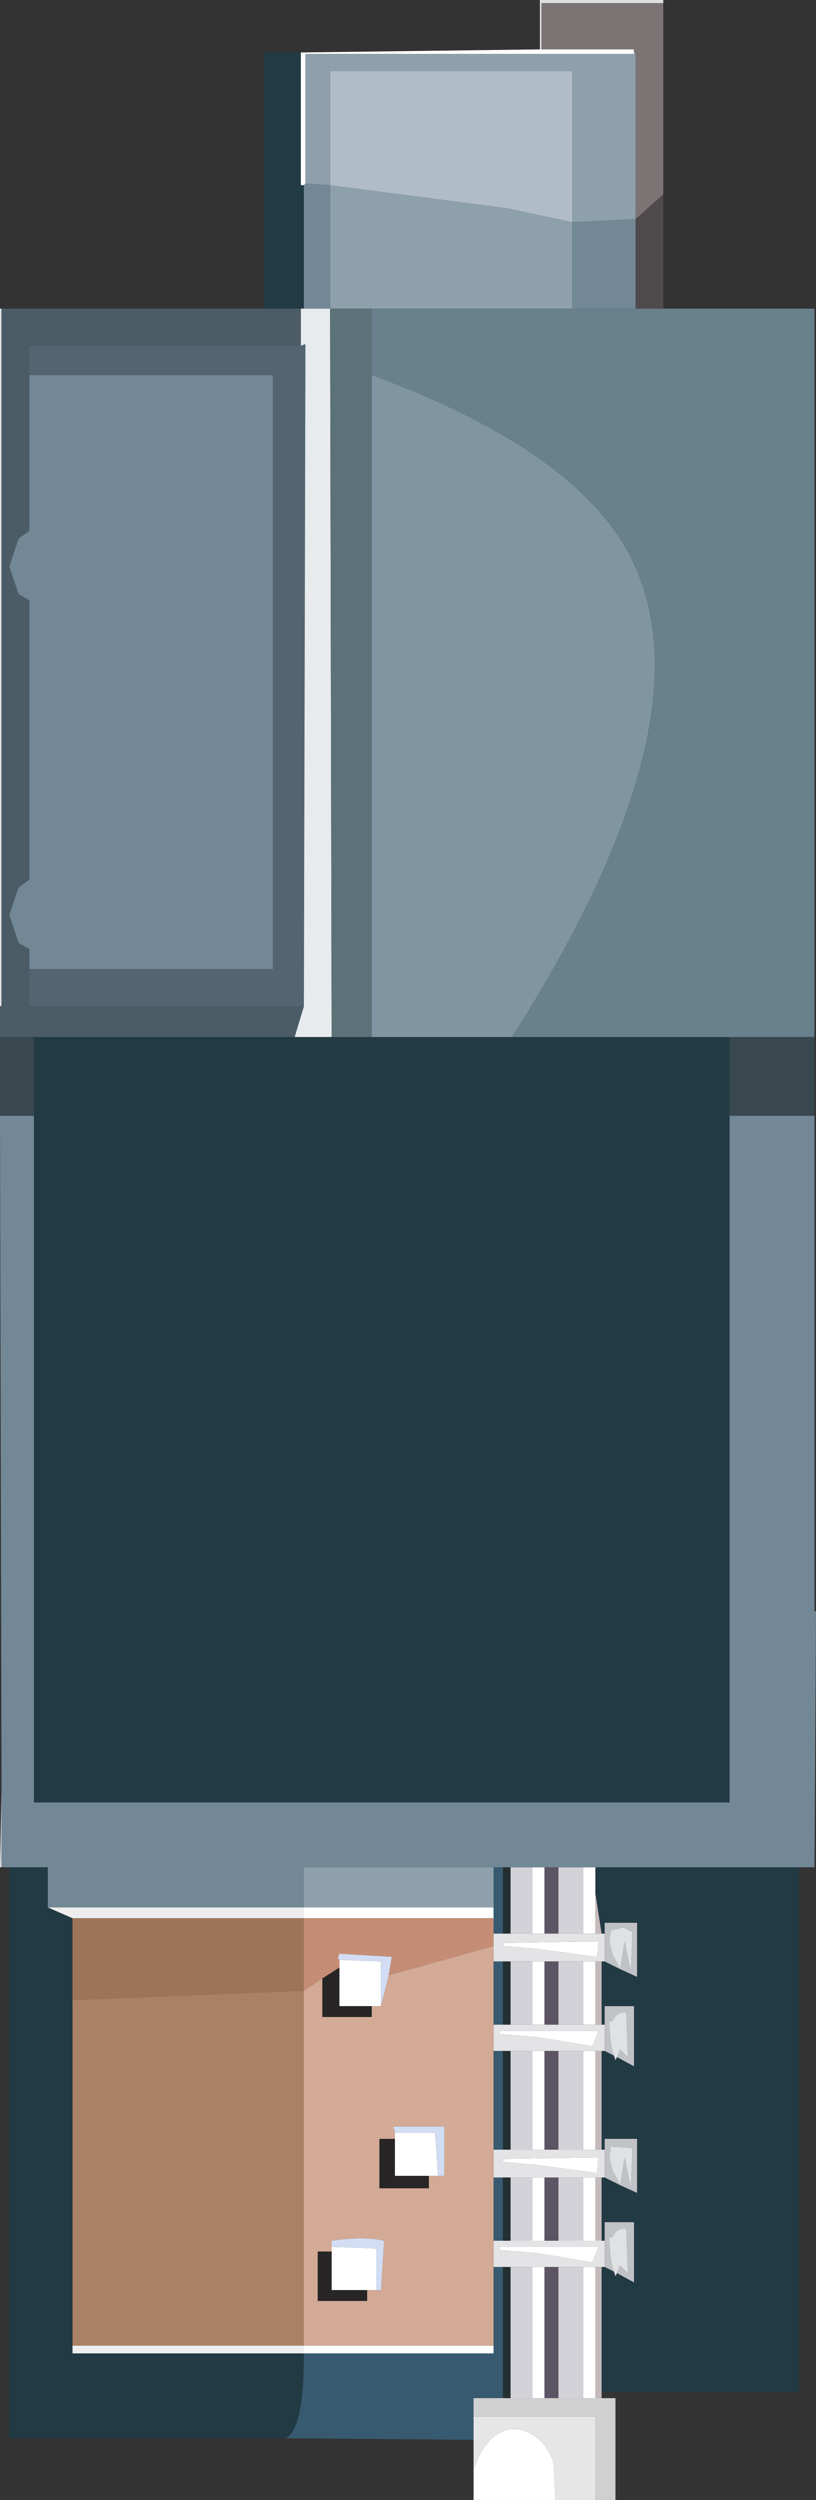 <?xml version="1.0" encoding="UTF-8" standalone="no"?>
<svg xmlns:ffdec="https://www.free-decompiler.com/flash" xmlns:xlink="http://www.w3.org/1999/xlink" ffdec:objectType="shape" height="81.0px" width="26.45px" xmlns="http://www.w3.org/2000/svg">
  <rect width="100%" height="100%" fill="#333333" stroke="none"/>
  <g transform="matrix(1.0, 0.0, 0.0, 1.0, 14.5, 40.5)">
    <path d="M3.0 -38.9 L3.05 -38.9 6.05 -38.9 6.05 -38.8 6.05 -38.75 -4.6 -38.75 -4.6 -34.55 -4.65 -34.5 -4.75 -34.5 -4.75 -38.8 3.0 -38.9 M3.5 40.5 L0.85 40.5 0.85 39.5 Q1.15 38.65 1.65 38.35 2.15 38.05 2.7 38.35 3.2 38.6 3.45 39.3 L3.5 40.5 M2.75 20.0 L3.15 20.0 3.15 22.15 2.75 22.15 2.75 20.0 M4.4 20.0 L4.8 20.0 4.8 20.85 4.8 22.15 4.4 22.15 4.4 20.0 M1.5 21.3 L1.5 21.65 -4.65 21.65 -4.65 21.3 1.5 21.3 M-3.5 23.25 L-3.5 23.0 -2.2 23.05 -2.15 23.05 -2.15 24.5 -2.45 24.5 -3.5 24.5 -3.5 23.25 M2.75 23.05 L3.15 23.05 3.15 25.1 2.75 25.1 2.75 23.05 M4.4 23.05 L4.8 23.05 4.8 25.1 4.4 25.1 4.4 23.05 M1.8 22.55 L1.8 22.45 4.9 22.4 4.85 22.95 4.8 22.9 2.95 22.65 1.8 22.55 M2.75 25.95 L3.15 25.95 3.15 29.15 2.75 29.15 2.75 25.95 M4.4 25.95 L4.8 25.95 4.8 29.15 4.4 29.15 4.4 25.95 M4.9 25.3 L4.7 25.8 2.9 25.5 1.7 25.4 1.7 25.3 4.9 25.3 M2.75 30.05 L3.15 30.05 3.15 32.1 2.75 32.1 2.75 30.05 M4.4 30.05 L4.8 30.05 4.8 32.1 4.4 32.1 4.4 30.05 M1.8 29.55 L1.8 29.45 4.9 29.4 4.85 29.95 4.8 29.9 2.95 29.65 1.8 29.55 M2.75 32.95 L3.15 32.95 3.15 37.2 2.75 37.2 2.75 32.95 M4.4 32.95 L4.8 32.95 4.8 37.2 4.4 37.2 4.4 32.95 M4.7 32.8 L2.9 32.5 1.7 32.4 1.7 32.3 4.9 32.3 4.7 32.8 M1.5 35.5 L1.5 35.75 -4.65 35.75 -4.65 35.5 1.5 35.5 M-0.6 30.0 L-1.7 30.0 -1.7 28.8 -1.7 28.6 -0.4 28.6 -0.3 30.0 -0.6 30.0 M-3.75 32.3 L-2.3 32.35 -2.3 33.7 -2.6 33.7 -3.75 33.7 -3.75 32.45 -3.75 32.3" fill="#ffffff" fill-rule="evenodd" stroke="none"/>
    <path d="M3.05 -38.9 L3.05 -40.4 7.0 -40.4 7.0 -34.2 6.1 -33.4 6.1 -38.8 6.05 -38.8 6.05 -38.9 3.05 -38.9" fill="#7b7374" fill-rule="evenodd" stroke="none"/>
    <path d="M7.0 -40.4 L3.05 -40.4 3.05 -38.9 3.0 -38.9 3.0 -40.5 7.0 -40.5 7.0 -40.4" fill="#e1e1e1" fill-rule="evenodd" stroke="none"/>
    <path d="M6.1 -33.4 L7.0 -34.2 7.0 -30.5 6.1 -30.5 6.1 -33.4" fill="#4f4a4b" fill-rule="evenodd" stroke="none"/>
    <path d="M-4.65 24.0 L-4.05 23.6 -4.05 24.85 -2.45 24.85 -2.45 24.5 -2.15 24.5 -1.9 23.5 1.5 22.55 1.5 23.05 1.5 25.1 1.5 25.95 1.5 29.15 1.5 30.05 1.5 32.1 1.5 32.95 1.5 35.5 -4.65 35.5 -4.65 24.0 M-1.7 28.8 L-2.2 28.8 -2.2 30.4 -0.6 30.4 -0.6 30.0 -0.3 30.0 -0.1 30.0 -0.1 28.4 -1.75 28.4 -1.7 28.6 -1.7 28.8 M-2.3 33.7 L-2.15 33.7 -2.05 32.1 Q-2.7 31.95 -3.75 32.1 L-3.75 32.3 -3.75 32.45 -4.2 32.45 -4.2 34.05 -2.6 34.05 -2.6 33.7 -2.3 33.7" fill="#d3aa96" fill-rule="evenodd" stroke="none"/>
    <path d="M-12.15 24.3 L-4.65 24.0 -4.65 35.5 -12.15 35.5 -12.15 24.3" fill="#aa8165" fill-rule="evenodd" stroke="none"/>
    <path d="M2.1 -6.9 L9.15 -6.9 9.15 -4.35 9.15 17.9 -13.4 17.9 -13.4 -4.35 -13.4 -6.9 -4.95 -6.9 -3.75 -6.9 -2.45 -6.9 2.1 -6.9 M11.4 20.0 L11.4 37.0 5.0 37.0 5.0 32.95 5.1 32.95 5.4 33.1 5.45 33.25 5.5 33.15 6.05 33.45 6.05 31.5 5.1 31.5 5.1 32.1 5.0 32.1 5.0 30.05 5.1 30.05 5.6 30.3 6.15 30.55 6.15 28.8 5.1 28.8 5.1 29.15 5.0 29.15 5.0 25.95 5.1 25.95 5.4 26.1 5.45 26.25 5.5 26.15 6.05 26.45 6.05 24.5 5.1 24.5 5.1 25.1 5.0 25.1 5.0 23.05 5.1 23.05 5.6 23.3 6.15 23.55 6.15 21.8 5.1 21.8 5.1 22.15 5.0 22.15 4.8 20.85 4.8 20.0 11.4 20.0 M-5.25 38.5 L-14.2 38.5 -14.2 20.0 -12.95 20.0 -12.95 21.3 -12.15 21.65 -12.15 24.3 -12.15 35.5 -12.15 35.75 -4.65 35.75 Q-4.65 38.25 -5.25 38.5 M-5.95 -30.5 L-5.95 -38.8 -4.75 -38.8 -4.75 -34.5 -4.65 -34.5 -4.65 -30.5 -4.75 -30.5 -5.95 -30.5" fill="#223a44" fill-rule="evenodd" stroke="none"/>
    <path d="M-14.45 20.0 L-14.5 20.0 -14.45 17.5 -14.45 20.0 M-14.5 -7.9 L-14.5 -30.5 -14.45 -30.5 -14.45 -7.9 -14.5 -7.9" fill="#e0e0e2" fill-rule="evenodd" stroke="none"/>
    <path d="M-3.5 23.0 L-3.55 22.95 -3.5 22.8 -1.8 22.9 -1.9 23.5 -2.15 24.5 -2.15 23.05 -2.2 23.05 -3.5 23.0 M-1.7 28.6 L-1.75 28.4 -0.1 28.4 -0.1 30.0 -0.3 30.0 -0.4 28.6 -1.7 28.6 M-3.75 32.3 L-3.75 32.1 Q-2.7 31.95 -2.05 32.1 L-2.15 33.7 -2.3 33.7 -2.3 32.35 -3.75 32.3" fill="#d2ddf3" fill-rule="evenodd" stroke="none"/>
    <path d="M-4.05 23.6 L-3.5 23.25 -3.5 24.5 -2.45 24.5 -2.45 24.85 -4.05 24.85 -4.05 23.6 M-0.6 30.0 L-0.6 30.4 -2.2 30.4 -2.2 28.8 -1.7 28.8 -1.7 30.0 -0.6 30.0 M-2.6 33.7 L-2.6 34.05 -4.2 34.05 -4.2 32.45 -3.75 32.45 -3.75 33.7 -2.6 33.7" fill="#272525" fill-rule="evenodd" stroke="none"/>
    <path d="M1.8 20.0 L2.05 20.0 2.05 22.15 1.8 22.15 1.8 20.0 M1.8 23.05 L2.05 23.05 2.05 25.1 1.8 25.1 1.8 23.05 M1.8 25.95 L2.05 25.95 2.05 29.15 1.8 29.15 1.8 25.95 M1.8 30.05 L2.05 30.05 2.05 32.1 1.8 32.1 1.8 30.05 M1.8 32.95 L2.05 32.95 2.05 37.2 1.8 37.2 1.8 32.95" fill="#242f31" fill-rule="evenodd" stroke="none"/>
    <path d="M5.0 37.0 L5.0 37.2 4.8 37.2 4.8 32.95 5.0 32.95 5.0 37.0 M4.8 23.05 L5.0 23.05 5.0 25.1 4.8 25.1 4.8 23.05 M5.0 22.15 L4.8 22.15 4.8 20.85 5.0 22.15 M4.8 25.95 L5.0 25.95 5.0 29.15 4.8 29.15 4.8 25.95 M4.8 30.05 L5.0 30.05 5.0 32.1 4.8 32.1 4.8 30.05" fill="#c5baba" fill-rule="evenodd" stroke="none"/>
    <path d="M0.85 38.55 L-5.25 38.5 Q-4.65 38.25 -4.65 35.75 L1.5 35.75 1.5 35.5 1.5 32.95 1.8 32.95 1.8 37.2 0.85 37.2 0.85 37.8 0.85 38.55 M1.5 20.0 L1.8 20.0 1.8 22.15 1.5 22.15 1.5 21.65 1.5 21.3 1.5 20.0 M1.5 23.05 L1.8 23.05 1.8 25.1 1.5 25.1 1.5 23.05 M1.5 25.95 L1.8 25.95 1.8 29.15 1.5 29.15 1.5 25.95 M1.5 30.05 L1.8 30.05 1.8 32.1 1.5 32.1 1.5 30.05" fill="#375a70" fill-rule="evenodd" stroke="none"/>
    <path d="M3.6 20.0 L4.4 20.0 4.4 22.15 3.6 22.15 3.6 20.0 M2.05 20.0 L2.75 20.0 2.75 22.15 2.05 22.15 2.05 20.0 M2.05 23.05 L2.75 23.05 2.75 25.1 2.05 25.1 2.05 23.05 M3.6 23.05 L4.4 23.05 4.4 25.1 3.6 25.1 3.6 23.05 M2.05 25.95 L2.75 25.95 2.75 29.15 2.05 29.15 2.05 25.95 M3.6 25.95 L4.4 25.95 4.4 29.15 3.6 29.15 3.6 25.95 M2.05 30.05 L2.75 30.05 2.75 32.1 2.05 32.1 2.05 30.05 M3.6 30.05 L4.4 30.05 4.4 32.1 3.6 32.1 3.6 30.05 M2.05 32.95 L2.75 32.95 2.75 37.2 2.05 37.2 2.05 32.95 M3.6 32.95 L4.4 32.95 4.4 37.2 3.6 37.2 3.6 32.95" fill="#d3d2d8" fill-rule="evenodd" stroke="none"/>
    <path d="M3.15 20.0 L3.6 20.0 3.6 22.15 3.15 22.15 3.15 20.0 M3.15 23.05 L3.6 23.05 3.6 25.1 3.15 25.1 3.15 23.05 M3.15 25.95 L3.6 25.95 3.6 29.15 3.15 29.15 3.15 25.95 M3.15 30.05 L3.6 30.05 3.6 32.1 3.15 32.1 3.15 30.05 M3.15 32.95 L3.6 32.95 3.6 37.2 3.15 37.2 3.15 32.95" fill="#5c5364" fill-rule="evenodd" stroke="none"/>
    <path d="M-4.65 21.65 L1.5 21.65 1.5 22.15 1.5 22.55 -1.9 23.5 -1.8 22.9 -3.5 22.8 -3.55 22.95 -3.5 23.0 -3.5 23.25 -4.05 23.6 -4.65 24.0 -4.65 21.65" fill="#c58d76" fill-rule="evenodd" stroke="none"/>
    <path d="M-12.15 21.65 L-4.65 21.65 -4.65 24.0 -12.15 24.3 -12.15 21.65" fill="#9e7458" fill-rule="evenodd" stroke="none"/>
    <path d="M-4.65 21.3 L-4.65 21.65 -12.15 21.65 -12.95 21.3 -4.65 21.3 M-4.65 35.5 L-4.65 35.75 -12.15 35.75 -12.15 35.5 -4.65 35.5" fill="#eeeeee" fill-rule="evenodd" stroke="none"/>
    <path d="M5.0 37.2 L5.45 37.2 5.45 40.5 4.8 40.5 4.8 37.8 0.85 37.8 0.85 37.2 1.8 37.2 2.05 37.2 2.75 37.2 3.15 37.2 3.6 37.2 4.4 37.2 4.8 37.2 5.0 37.2" fill="#d0d0d0" fill-rule="evenodd" stroke="none"/>
    <path d="M4.8 40.5 L3.5 40.5 3.45 39.3 Q3.2 38.6 2.7 38.35 2.15 38.05 1.65 38.35 1.15 38.65 0.85 39.5 L0.85 38.55 0.85 37.8 4.8 37.8 4.8 40.5" fill="#e6e6e6" fill-rule="evenodd" stroke="none"/>
    <path d="M6.05 -38.8 L6.1 -38.8 6.1 -33.4 4.05 -33.3 4.05 -38.2 -3.8 -38.2 -3.8 -34.5 1.95 -33.75 4.05 -33.3 4.05 -30.5 -2.45 -30.5 -3.8 -30.5 -3.8 -34.5 -4.6 -34.55 -4.6 -38.75 6.05 -38.75 6.05 -38.8 M1.5 21.3 L-4.65 21.3 -4.65 20.0 1.5 20.0 1.5 21.3" fill="#8ea0ac" fill-rule="evenodd" stroke="none"/>
    <path d="M-4.6 -34.55 L-3.8 -34.5 -3.8 -30.5 -4.65 -30.5 -4.65 -34.5 -4.6 -34.55 M4.05 -33.3 L6.1 -33.4 6.1 -30.5 4.05 -30.5 4.05 -33.3 M11.9 -4.35 L11.9 11.7 11.95 11.7 11.9 20.0 11.4 20.0 4.8 20.0 4.4 20.0 3.6 20.0 3.15 20.0 2.75 20.0 2.05 20.0 1.8 20.0 1.5 20.0 -4.65 20.0 -4.65 21.3 -12.95 21.3 -12.95 20.0 -14.2 20.0 -14.45 20.0 -14.45 17.5 -14.5 -4.35 -13.4 -4.35 -13.4 17.9 9.15 17.9 9.15 -4.35 11.9 -4.35 M-13.55 -28.35 L-5.65 -28.35 -5.65 -9.1 -13.55 -9.1 -13.55 -9.75 -13.9 -9.95 -14.2 -10.85 -13.9 -11.75 -13.55 -12.0 -13.55 -21.05 -13.9 -21.25 -14.2 -22.15 -13.9 -23.05 -13.55 -23.3 -13.55 -28.35" fill="#728896" fill-rule="evenodd" stroke="none"/>
    <path d="M-13.55 -28.35 L-13.55 -29.3 -4.75 -29.3 -4.6 -29.35 -4.65 -7.9 -13.55 -7.9 -13.55 -9.1 -5.65 -9.1 -5.65 -28.35 -13.55 -28.35" fill="#536571" fill-rule="evenodd" stroke="none"/>
    <path d="M-4.65 -7.9 L-4.6 -29.35 -4.75 -29.3 -4.75 -30.5 -4.65 -30.5 -3.8 -30.5 -3.75 -6.9 -4.95 -6.9 -4.65 -7.9" fill="#e7ebed" fill-rule="evenodd" stroke="none"/>
    <path d="M-3.8 -34.5 L-3.8 -38.2 4.05 -38.2 4.05 -33.3 1.95 -33.75 -3.8 -34.5" fill="#b0bdc6" fill-rule="evenodd" stroke="none"/>
    <path d="M-14.5 -6.9 L-14.5 -7.9 -14.45 -7.9 -14.45 -30.5 -5.95 -30.5 -4.75 -30.5 -4.75 -29.3 -13.55 -29.3 -13.55 -28.35 -13.55 -23.3 -13.9 -23.05 -14.2 -22.15 -13.9 -21.25 -13.55 -21.05 -13.55 -12.0 -13.9 -11.75 -14.2 -10.85 -13.9 -9.95 -13.55 -9.75 -13.55 -9.1 -13.55 -7.9 -4.65 -7.9 -4.95 -6.9 -13.4 -6.9 -14.5 -6.9" fill="#4b5c67" fill-rule="evenodd" stroke="none"/>
    <path d="M-2.45 -28.35 Q3.25 -26.25 5.35 -23.4 9.25 -18.15 2.1 -6.9 L-2.45 -6.9 -2.45 -28.35" fill="#8095a2" fill-rule="evenodd" stroke="none"/>
    <path d="M6.1 -30.5 L7.0 -30.5 11.9 -30.5 11.9 -6.9 9.15 -6.9 2.1 -6.9 Q9.25 -18.15 5.35 -23.4 3.25 -26.25 -2.45 -28.35 L-2.45 -30.5 4.05 -30.5 6.1 -30.5" fill="#69808d" fill-rule="evenodd" stroke="none"/>
    <path d="M9.15 -6.9 L11.9 -6.9 11.9 -4.35 9.15 -4.35 9.15 -6.9 M-14.5 -4.35 L-14.5 -6.9 -13.4 -6.9 -13.4 -4.35 -14.5 -4.35" fill="#39484f" fill-rule="evenodd" stroke="none"/>
    <path d="M-2.45 -30.5 L-2.45 -28.35 -2.45 -6.9 -3.75 -6.9 -3.8 -30.5 -2.45 -30.5" fill="#5c7178" fill-rule="evenodd" stroke="none"/>
    <path d="M5.1 23.05 L5.1 22.15 5.1 21.8 6.15 21.8 6.15 23.55 5.6 23.3 5.75 22.4 5.95 23.4 6.0 22.1 5.7 21.95 5.3 22.05 5.25 22.4 5.35 22.8 5.6 23.3 5.1 23.05 M5.1 25.1 L5.1 24.5 6.05 24.5 6.05 26.45 5.5 26.15 5.6 25.9 5.85 26.15 5.8 24.75 5.8 24.7 Q5.5 24.7 5.4 24.9 5.3 25.1 5.25 24.9 5.25 25.7 5.4 26.1 L5.1 25.95 5.1 25.1 M5.1 29.15 L5.1 28.8 6.15 28.8 6.15 30.55 5.6 30.3 5.1 30.05 5.1 29.15 M5.6 30.3 L5.75 29.4 5.95 30.4 6.0 29.1 5.3 29.05 5.25 29.4 5.35 29.8 5.6 30.3 M5.1 32.95 L5.1 32.1 5.1 31.5 6.05 31.5 6.05 33.45 5.5 33.15 5.6 32.9 5.85 33.15 5.8 31.75 5.8 31.7 Q5.5 31.7 5.4 31.9 5.3 32.1 5.25 31.9 5.25 32.7 5.4 33.1 L5.1 32.95" fill="#c1c2c6" fill-rule="evenodd" stroke="none"/>
    <path d="M5.7 21.95 L6.0 22.1 5.95 23.4 5.75 22.4 5.6 23.3 5.35 22.8 5.25 22.4 5.3 22.05 5.7 21.95 M5.4 26.1 Q5.25 25.7 5.25 24.9 5.3 25.1 5.4 24.9 5.5 24.7 5.8 24.7 L5.8 24.75 5.85 26.15 5.6 25.9 5.5 26.15 5.45 26.25 5.4 26.1 M5.6 30.3 L5.35 29.8 5.25 29.4 5.3 29.05 6.0 29.1 5.95 30.4 5.75 29.4 5.6 30.3 M5.4 33.1 Q5.25 32.7 5.25 31.9 5.3 32.1 5.4 31.9 5.5 31.7 5.8 31.7 L5.8 31.75 5.85 33.15 5.6 32.9 5.5 33.15 5.45 33.25 5.4 33.1" fill="#e0e1e2" fill-rule="evenodd" stroke="none"/>
    <path d="M2.75 22.15 L3.15 22.15 3.6 22.15 4.4 22.15 4.8 22.15 5.0 22.15 5.1 22.15 5.1 23.05 5.0 23.05 4.8 23.05 4.4 23.05 3.6 23.05 3.15 23.05 2.75 23.05 2.05 23.05 1.8 23.05 1.5 23.05 1.5 22.55 1.5 22.15 1.8 22.15 2.05 22.15 2.75 22.15 M1.8 22.55 L2.95 22.65 4.8 22.9 4.85 22.95 4.9 22.4 1.8 22.45 1.8 22.55 M5.1 25.1 L5.1 25.95 5.0 25.95 4.8 25.95 4.4 25.95 3.6 25.95 3.15 25.95 2.75 25.95 2.05 25.95 1.8 25.95 1.5 25.95 1.5 25.1 1.8 25.1 2.05 25.1 2.75 25.1 3.15 25.1 3.6 25.1 4.4 25.1 4.8 25.1 5.0 25.1 5.1 25.1 M5.1 29.15 L5.1 30.05 5.0 30.05 4.8 30.05 4.4 30.05 3.6 30.05 3.15 30.05 2.75 30.05 2.05 30.05 1.8 30.05 1.5 30.05 1.5 29.15 1.8 29.15 2.05 29.15 2.75 29.15 3.15 29.15 3.6 29.15 4.4 29.15 4.8 29.15 5.0 29.15 5.1 29.15 M4.9 25.3 L1.7 25.3 1.7 25.4 2.9 25.5 4.7 25.8 4.9 25.3 M1.8 29.55 L2.95 29.65 4.8 29.9 4.85 29.95 4.9 29.4 1.8 29.45 1.8 29.55 M4.8 32.1 L5.0 32.1 5.1 32.1 5.1 32.95 5.0 32.95 4.8 32.95 4.4 32.95 3.6 32.95 3.15 32.95 2.75 32.95 2.05 32.95 1.8 32.95 1.5 32.95 1.5 32.1 1.8 32.1 2.05 32.1 2.75 32.1 3.15 32.1 3.6 32.1 4.4 32.1 4.8 32.1 M4.7 32.8 L4.9 32.3 1.7 32.3 1.7 32.4 2.9 32.5 4.7 32.8" fill="#e4e4e7" fill-rule="evenodd" stroke="none"/>
  </g>
</svg>
